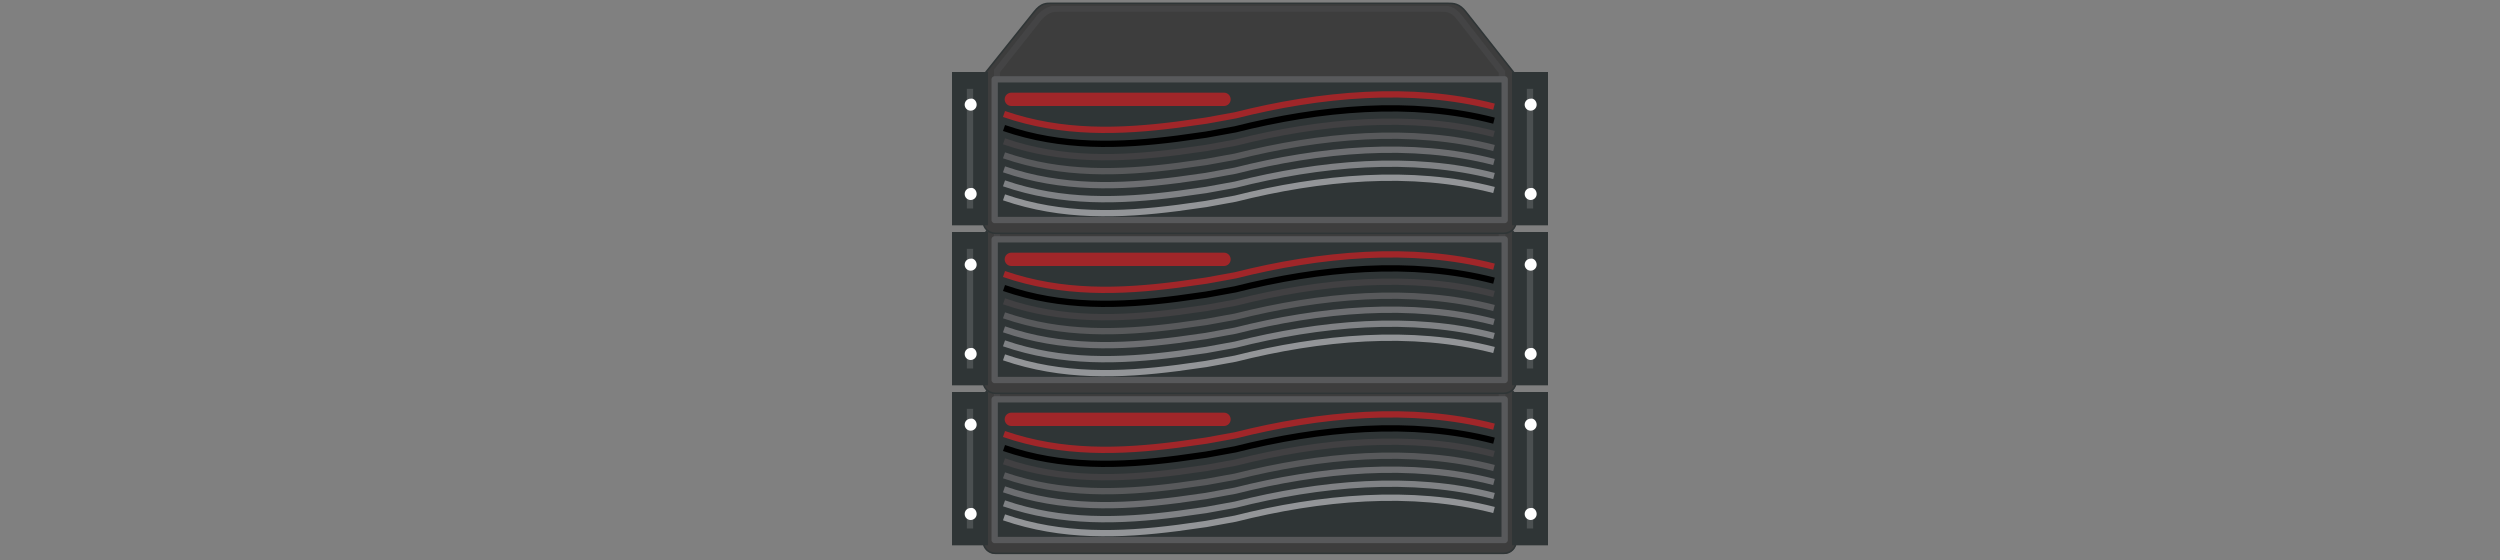 <?xml version="1.0" encoding="utf-8"?>
<!-- Generator: Adobe Illustrator 18.0.0, SVG Export Plug-In . SVG Version: 6.00 Build 0)  -->
<!DOCTYPE svg PUBLIC "-//W3C//DTD SVG 1.1//EN" "http://www.w3.org/Graphics/SVG/1.1/DTD/svg11.dtd">
<svg version="1.1" id="Layer_1" xmlns="http://www.w3.org/2000/svg" xmlns:xlink="http://www.w3.org/1999/xlink" x="0px" y="0px"
	 viewBox="0 0 375 84" enable-background="new 0 0 375 84" xml:space="preserve">
<rect x="0" y="0" width="375" height="84" fill="#808080" stroke="none"/>
<g>
	<defs>
		<rect id="SVGID_1_" x="122.5" y="43.5" width="130" height="45"/>
	</defs>
	<clipPath id="SVGID_2_">
		<use xlink:href="#SVGID_1_"  overflow="visible"/>
	</clipPath>
	<g clip-path="url(#SVGID_2_)" enable-background="new    ">
		<g>
			<defs>
				<rect id="SVGID_3_" x="142.5" y="47.5" width="90" height="36"/>
			</defs>
			<clipPath id="SVGID_4_">
				<use xlink:href="#SVGID_3_"  overflow="visible"/>
			</clipPath>
			<g clip-path="url(#SVGID_4_)">
				<defs>
					<rect id="SVGID_5_" x="122.5" y="43.5" width="130" height="45"/>
				</defs>
				<clipPath id="SVGID_6_">
					<use xlink:href="#SVGID_5_"  overflow="visible"/>
				</clipPath>
				<g clip-path="url(#SVGID_6_)">
					<defs>
						<rect id="SVGID_7_" x="142.5" y="43.5" width="90" height="40"/>
					</defs>
					<clipPath id="SVGID_8_">
						<use xlink:href="#SVGID_7_"  overflow="visible"/>
					</clipPath>
					<path clip-path="url(#SVGID_8_)" fill="#3D3D3D" d="M157.8,48.5h59.4c0.8,0,1.7,0,2.7,1.4l7.5,9.5v22c0,0.9-0.8,1.7-1.8,1.7
						h-76.3c-1,0-1.8-0.8-1.8-1.7v-22l7.6-9.5C156.2,48.4,157,48.5,157.8,48.5"/>
					<path clip-path="url(#SVGID_8_)" fill="none" stroke="#2F3536" stroke-width="0.237" stroke-linecap="round" d="M157.8,48.5
						h59.4c0.8,0,1.7,0,2.7,1.3l7.5,9.5v22c0,0.9-0.8,1.7-1.8,1.7h-76.3c-1,0-1.8-0.8-1.8-1.7v-22l7.6-9.5
						C156.2,48.4,157,48.5,157.8,48.5z"/>
				</g>
			</g>
			<g clip-path="url(#SVGID_4_)">
				<defs>
					<rect id="SVGID_9_" x="122.5" y="43.5" width="130" height="45"/>
				</defs>
				<clipPath id="SVGID_10_">
					<use xlink:href="#SVGID_9_"  overflow="visible"/>
				</clipPath>
				<g clip-path="url(#SVGID_10_)">
					<defs>
						<rect id="SVGID_11_" x="142.5" y="43.5" width="90" height="40"/>
					</defs>
					<clipPath id="SVGID_12_">
						<use xlink:href="#SVGID_11_"  overflow="visible"/>
					</clipPath>
					<g opacity="0.258" clip-path="url(#SVGID_12_)" enable-background="new    ">
						<g>
							<defs>
								<rect id="SVGID_13_" x="148.5" y="48.5" width="78" height="18"/>
							</defs>
							<clipPath id="SVGID_14_">
								<use xlink:href="#SVGID_13_"  overflow="visible"/>
							</clipPath>
							<g clip-path="url(#SVGID_14_)">
								<defs>
									<rect id="SVGID_15_" x="149.1" y="48.9" width="76.7" height="17.2"/>
								</defs>
								<clipPath id="SVGID_16_">
									<use xlink:href="#SVGID_15_"  overflow="visible"/>
								</clipPath>
								<path clip-path="url(#SVGID_16_)" fill="none" stroke="#58595B" stroke-width="0.947" d="M158.8,49.3h57.4
									c0.8,0,1.7,0,2.7,1.3l6.4,8.2V64c0,0.9-0.8,1.6-1.8,1.6h-71.9c-1,0-1.8-0.2-1.8-1.1l-0.3-5.8l6.5-8.2
									C157.2,49.3,158,49.3,158.8,49.3z"/>
							</g>
						</g>
					</g>
					<rect x="142.8" y="58.8" clip-path="url(#SVGID_12_)" fill="#2F3536" width="5.4" height="23"/>
				</g>
			</g>
			<g clip-path="url(#SVGID_4_)">
				<defs>
					<rect id="SVGID_17_" x="122.5" y="43.5" width="130" height="45"/>
				</defs>
				<clipPath id="SVGID_18_">
					<use xlink:href="#SVGID_17_"  overflow="visible"/>
				</clipPath>
				<g clip-path="url(#SVGID_18_)">
					<defs>
						<rect id="SVGID_19_" x="142.5" y="43.5" width="90" height="40"/>
					</defs>
					<clipPath id="SVGID_20_">
						<use xlink:href="#SVGID_19_"  overflow="visible"/>
					</clipPath>
					<g opacity="0.15" clip-path="url(#SVGID_20_)" enable-background="new    ">
						<g>
							<defs>
								<rect id="SVGID_21_" x="144.5" y="60.5" width="2" height="19"/>
							</defs>
							<clipPath id="SVGID_22_">
								<use xlink:href="#SVGID_21_"  overflow="visible"/>
							</clipPath>
							<g clip-path="url(#SVGID_22_)">
								<defs>
									<rect id="SVGID_23_" x="145" y="61.3" width="1" height="18"/>
								</defs>
								<clipPath id="SVGID_24_">
									<use xlink:href="#SVGID_23_"  overflow="visible"/>
								</clipPath>
								
									<line clip-path="url(#SVGID_24_)" fill="none" stroke="#EEEEED" stroke-width="0.946" stroke-linecap="square" stroke-linejoin="bevel" x1="145.5" y1="61.8" x2="145.5" y2="78.8"/>
							</g>
						</g>
					</g>
					<path clip-path="url(#SVGID_20_)" fill="#FFFFFF" d="M146.5,63.7c0,0.5-0.4,0.9-0.9,0.9c-0.5,0-0.9-0.4-0.9-0.9v0
						c0-0.5,0.4-0.9,0.9-0.9C146.1,62.7,146.5,63.2,146.5,63.7L146.5,63.7z"/>
					<path clip-path="url(#SVGID_20_)" fill="#FFFFFF" d="M146.5,77.1c0,0.5-0.4,0.9-0.9,0.9c-0.5,0-0.9-0.4-0.9-0.9v0
						c0-0.5,0.4-0.9,0.9-0.9C146.1,76.1,146.5,76.6,146.5,77.1L146.5,77.1z"/>
					<rect x="149.2" y="59.9" clip-path="url(#SVGID_20_)" fill="#2F3536" width="76.5" height="21.1"/>
					
						<rect x="149.2" y="59.9" clip-path="url(#SVGID_20_)" fill="none" stroke="#58595B" stroke-width="0.946" stroke-linecap="round" stroke-linejoin="round" width="76.5" height="21.1"/>
					<rect x="226.8" y="58.8" clip-path="url(#SVGID_20_)" fill="#2F3536" width="5.4" height="23"/>
				</g>
			</g>
			<g clip-path="url(#SVGID_4_)">
				<defs>
					<rect id="SVGID_25_" x="122.5" y="43.5" width="130" height="45"/>
				</defs>
				<clipPath id="SVGID_26_">
					<use xlink:href="#SVGID_25_"  overflow="visible"/>
				</clipPath>
				<g clip-path="url(#SVGID_26_)">
					<defs>
						<rect id="SVGID_27_" x="142.5" y="43.5" width="90" height="40"/>
					</defs>
					<clipPath id="SVGID_28_">
						<use xlink:href="#SVGID_27_"  overflow="visible"/>
					</clipPath>
					<g opacity="0.15" clip-path="url(#SVGID_28_)" enable-background="new    ">
						<g>
							<defs>
								<rect id="SVGID_29_" x="228.5" y="60.5" width="2" height="19"/>
							</defs>
							<clipPath id="SVGID_30_">
								<use xlink:href="#SVGID_29_"  overflow="visible"/>
							</clipPath>
							<g clip-path="url(#SVGID_30_)">
								<defs>
									<rect id="SVGID_31_" x="229" y="61.3" width="1" height="18"/>
								</defs>
								<clipPath id="SVGID_32_">
									<use xlink:href="#SVGID_31_"  overflow="visible"/>
								</clipPath>
								
									<line clip-path="url(#SVGID_32_)" fill="none" stroke="#EEEEED" stroke-width="0.946" stroke-linecap="square" stroke-linejoin="bevel" x1="229.5" y1="61.8" x2="229.5" y2="78.8"/>
							</g>
						</g>
					</g>
					<path clip-path="url(#SVGID_28_)" fill="#FFFFFF" d="M230.5,63.7c0,0.5-0.4,0.9-0.9,0.9c-0.5,0-0.9-0.4-0.9-0.9v0
						c0-0.5,0.4-0.9,0.9-0.9C230.1,62.7,230.5,63.2,230.5,63.7L230.5,63.7z"/>
					<path clip-path="url(#SVGID_28_)" fill="#FFFFFF" d="M230.5,77.1c0,0.5-0.4,0.9-0.9,0.9c-0.5,0-0.9-0.4-0.9-0.9v0
						c0-0.5,0.4-0.9,0.9-0.9C230.1,76.1,230.5,76.6,230.5,77.1L230.5,77.1z"/>
				</g>
			</g>
			<g clip-path="url(#SVGID_4_)">
				<defs>
					<rect id="SVGID_33_" x="122.5" y="43.5" width="130" height="45"/>
				</defs>
				<clipPath id="SVGID_34_">
					<use xlink:href="#SVGID_33_"  overflow="visible"/>
				</clipPath>
				<g clip-path="url(#SVGID_34_)">
					<defs>
						<rect id="SVGID_35_" x="142.5" y="43.5" width="90" height="40"/>
					</defs>
					<clipPath id="SVGID_36_">
						<use xlink:href="#SVGID_35_"  overflow="visible"/>
					</clipPath>
					<path clip-path="url(#SVGID_36_)" fill="#A02629" d="M183.6,63.9h-31.9c-0.6,0-1-0.5-1-1c0-0.6,0.5-1,1-1h31.9c0.6,0,1,0.5,1,1
						C184.6,63.4,184.2,63.9,183.6,63.9"/>
					<path clip-path="url(#SVGID_36_)" fill="none" stroke="#A02629" stroke-width="0.946" stroke-miterlimit="10" d="M224.1,64
						c-12.4-3.2-26.1-1.9-38.8,1.3c-1.5,0.3-2.9,0.5-4.4,0.8c-1.4,0.2-2.9,0.4-4.3,0.6c-8.6,1.1-17.3,1.4-26-1.6"/>
					<path clip-path="url(#SVGID_36_)" fill="none" stroke="#000000" stroke-width="0.946" stroke-miterlimit="10" d="M224.1,66.1
						c-12.4-3.2-26.1-1.9-38.8,1.3c-1.5,0.3-2.9,0.5-4.4,0.8c-1.4,0.2-2.9,0.4-4.3,0.6c-8.6,1.1-17.3,1.4-26-1.6"/>
					<path clip-path="url(#SVGID_36_)" fill="none" stroke="#414042" stroke-width="0.946" stroke-miterlimit="10" d="M224.1,68.1
						c-12.4-3.2-26.1-1.9-38.8,1.3c-1.5,0.3-2.9,0.5-4.4,0.8c-1.4,0.2-2.9,0.4-4.3,0.6c-8.6,1.1-17.3,1.4-26-1.6"/>
					<path clip-path="url(#SVGID_36_)" fill="none" stroke="#58595B" stroke-width="0.946" stroke-miterlimit="10" d="M224.1,70.2
						c-12.4-3.2-26.1-1.9-38.8,1.3c-1.5,0.3-2.9,0.5-4.4,0.8c-1.4,0.2-2.9,0.4-4.3,0.6c-8.6,1.1-17.3,1.4-26-1.6"/>
					<path clip-path="url(#SVGID_36_)" fill="none" stroke="#6D6E71" stroke-width="0.946" stroke-miterlimit="10" d="M224.1,72.3
						c-12.4-3.2-26.1-1.9-38.8,1.3c-1.5,0.3-2.9,0.5-4.4,0.8c-1.4,0.2-2.9,0.4-4.3,0.6c-8.6,1.1-17.3,1.4-26-1.6"/>
					<path clip-path="url(#SVGID_36_)" fill="none" stroke="#808285" stroke-width="0.946" stroke-miterlimit="10" d="M224.1,74.4
						c-12.4-3.2-26.1-1.9-38.8,1.3c-1.5,0.3-2.9,0.5-4.4,0.8c-1.4,0.2-2.9,0.4-4.3,0.6c-8.6,1.1-17.3,1.4-26-1.6"/>
					<path clip-path="url(#SVGID_36_)" fill="none" stroke="#939598" stroke-width="0.946" stroke-miterlimit="10" d="M224.1,76.5
						c-12.4-3.2-26.1-1.9-38.8,1.3c-1.5,0.3-2.9,0.5-4.4,0.8c-1.4,0.2-2.9,0.4-4.3,0.6c-8.6,1.1-17.3,1.4-26-1.6"/>
				</g>
			</g>
		</g>
	</g>
</g>
<g>
	<defs>
		<rect id="SVGID_37_" x="122.5" y="19.5" width="130" height="45"/>
	</defs>
	<clipPath id="SVGID_38_">
		<use xlink:href="#SVGID_37_"  overflow="visible"/>
	</clipPath>
	<g clip-path="url(#SVGID_38_)" enable-background="new    ">
		<g>
			<defs>
				<rect id="SVGID_39_" x="142.5" y="23.5" width="90" height="38"/>
			</defs>
			<clipPath id="SVGID_40_">
				<use xlink:href="#SVGID_39_"  overflow="visible"/>
			</clipPath>
			<g clip-path="url(#SVGID_40_)">
				<defs>
					<rect id="SVGID_41_" x="122.5" y="19.5" width="130" height="45"/>
				</defs>
				<clipPath id="SVGID_42_">
					<use xlink:href="#SVGID_41_"  overflow="visible"/>
				</clipPath>
				<g clip-path="url(#SVGID_42_)">
					<defs>
						<rect id="SVGID_43_" x="142.5" y="19.5" width="90" height="45"/>
					</defs>
					<clipPath id="SVGID_44_">
						<use xlink:href="#SVGID_43_"  overflow="visible"/>
					</clipPath>
					<path clip-path="url(#SVGID_44_)" fill="#3D3D3D" d="M157.8,24.5h59.4c0.8,0,1.7,0,2.7,1.4l7.5,9.5v22c0,0.9-0.8,1.7-1.8,1.7
						h-76.3c-1,0-1.8-0.8-1.8-1.7v-22l7.6-9.5C156.2,24.4,157,24.5,157.8,24.5"/>
					<path clip-path="url(#SVGID_44_)" fill="none" stroke="#2F3536" stroke-width="0.237" stroke-linecap="round" d="M157.8,24.5
						h59.4c0.8,0,1.7,0,2.7,1.3l7.5,9.5v22c0,0.9-0.8,1.7-1.8,1.7h-76.3c-1,0-1.8-0.8-1.8-1.7v-22l7.6-9.5
						C156.2,24.4,157,24.5,157.8,24.5z"/>
				</g>
			</g>
			<g clip-path="url(#SVGID_40_)">
				<defs>
					<rect id="SVGID_45_" x="122.5" y="19.5" width="130" height="45"/>
				</defs>
				<clipPath id="SVGID_46_">
					<use xlink:href="#SVGID_45_"  overflow="visible"/>
				</clipPath>
				<g clip-path="url(#SVGID_46_)">
					<defs>
						<rect id="SVGID_47_" x="142.5" y="19.5" width="90" height="45"/>
					</defs>
					<clipPath id="SVGID_48_">
						<use xlink:href="#SVGID_47_"  overflow="visible"/>
					</clipPath>
					<g opacity="0.258" clip-path="url(#SVGID_48_)" enable-background="new    ">
						<g>
							<defs>
								<rect id="SVGID_49_" x="148.5" y="24.5" width="78" height="18"/>
							</defs>
							<clipPath id="SVGID_50_">
								<use xlink:href="#SVGID_49_"  overflow="visible"/>
							</clipPath>
							<g clip-path="url(#SVGID_50_)">
								<defs>
									<rect id="SVGID_51_" x="149.1" y="24.9" width="76.7" height="17.2"/>
								</defs>
								<clipPath id="SVGID_52_">
									<use xlink:href="#SVGID_51_"  overflow="visible"/>
								</clipPath>
								<path clip-path="url(#SVGID_52_)" fill="none" stroke="#58595B" stroke-width="0.947" d="M158.8,25.3h57.4
									c0.8,0,1.7,0,2.7,1.3l6.4,8.2V40c0,0.9-0.8,1.6-1.8,1.6h-71.9c-1,0-1.8-0.2-1.8-1.1l-0.3-5.8l6.5-8.2
									C157.2,25.3,158,25.3,158.8,25.3z"/>
							</g>
						</g>
					</g>
					<rect x="142.8" y="34.8" clip-path="url(#SVGID_48_)" fill="#2F3536" width="5.4" height="23"/>
				</g>
			</g>
			<g clip-path="url(#SVGID_40_)">
				<defs>
					<rect id="SVGID_53_" x="122.5" y="19.5" width="130" height="45"/>
				</defs>
				<clipPath id="SVGID_54_">
					<use xlink:href="#SVGID_53_"  overflow="visible"/>
				</clipPath>
				<g clip-path="url(#SVGID_54_)">
					<defs>
						<rect id="SVGID_55_" x="142.5" y="19.5" width="90" height="45"/>
					</defs>
					<clipPath id="SVGID_56_">
						<use xlink:href="#SVGID_55_"  overflow="visible"/>
					</clipPath>
					<g opacity="0.15" clip-path="url(#SVGID_56_)" enable-background="new    ">
						<g>
							<defs>
								<rect id="SVGID_57_" x="144.5" y="36.5" width="2" height="19"/>
							</defs>
							<clipPath id="SVGID_58_">
								<use xlink:href="#SVGID_57_"  overflow="visible"/>
							</clipPath>
							<g clip-path="url(#SVGID_58_)">
								<defs>
									<rect id="SVGID_59_" x="145" y="37.3" width="1" height="18"/>
								</defs>
								<clipPath id="SVGID_60_">
									<use xlink:href="#SVGID_59_"  overflow="visible"/>
								</clipPath>
								
									<line clip-path="url(#SVGID_60_)" fill="none" stroke="#EEEEED" stroke-width="0.946" stroke-linecap="square" stroke-linejoin="bevel" x1="145.5" y1="37.8" x2="145.5" y2="54.8"/>
							</g>
						</g>
					</g>
					<path clip-path="url(#SVGID_56_)" fill="#FFFFFF" d="M146.5,39.7c0,0.5-0.4,0.9-0.9,0.9c-0.5,0-0.9-0.4-0.9-0.9v0
						c0-0.5,0.4-0.9,0.9-0.9C146.1,38.7,146.5,39.2,146.5,39.7L146.5,39.7z"/>
					<path clip-path="url(#SVGID_56_)" fill="#FFFFFF" d="M146.5,53.1c0,0.5-0.4,0.9-0.9,0.9c-0.5,0-0.9-0.4-0.9-0.9v0
						c0-0.5,0.4-0.9,0.9-0.9C146.1,52.1,146.5,52.6,146.5,53.1L146.5,53.1z"/>
					<rect x="149.2" y="35.9" clip-path="url(#SVGID_56_)" fill="#2F3536" width="76.5" height="21.1"/>
					
						<rect x="149.2" y="35.9" clip-path="url(#SVGID_56_)" fill="none" stroke="#58595B" stroke-width="0.946" stroke-linecap="round" stroke-linejoin="round" width="76.5" height="21.1"/>
					<rect x="226.8" y="34.8" clip-path="url(#SVGID_56_)" fill="#2F3536" width="5.4" height="23"/>
				</g>
			</g>
			<g clip-path="url(#SVGID_40_)">
				<defs>
					<rect id="SVGID_61_" x="122.5" y="19.5" width="130" height="45"/>
				</defs>
				<clipPath id="SVGID_62_">
					<use xlink:href="#SVGID_61_"  overflow="visible"/>
				</clipPath>
				<g clip-path="url(#SVGID_62_)">
					<defs>
						<rect id="SVGID_63_" x="142.5" y="19.5" width="90" height="45"/>
					</defs>
					<clipPath id="SVGID_64_">
						<use xlink:href="#SVGID_63_"  overflow="visible"/>
					</clipPath>
					<g opacity="0.15" clip-path="url(#SVGID_64_)" enable-background="new    ">
						<g>
							<defs>
								<rect id="SVGID_65_" x="228.5" y="36.5" width="2" height="19"/>
							</defs>
							<clipPath id="SVGID_66_">
								<use xlink:href="#SVGID_65_"  overflow="visible"/>
							</clipPath>
							<g clip-path="url(#SVGID_66_)">
								<defs>
									<rect id="SVGID_67_" x="229" y="37.3" width="1" height="18"/>
								</defs>
								<clipPath id="SVGID_68_">
									<use xlink:href="#SVGID_67_"  overflow="visible"/>
								</clipPath>
								
									<line clip-path="url(#SVGID_68_)" fill="none" stroke="#EEEEED" stroke-width="0.946" stroke-linecap="square" stroke-linejoin="bevel" x1="229.5" y1="37.8" x2="229.5" y2="54.8"/>
							</g>
						</g>
					</g>
					<path clip-path="url(#SVGID_64_)" fill="#FFFFFF" d="M230.5,39.7c0,0.5-0.4,0.9-0.9,0.9c-0.5,0-0.9-0.4-0.9-0.9v0
						c0-0.5,0.4-0.9,0.9-0.9C230.1,38.7,230.5,39.2,230.5,39.7L230.5,39.7z"/>
					<path clip-path="url(#SVGID_64_)" fill="#FFFFFF" d="M230.5,53.1c0,0.5-0.4,0.9-0.9,0.9c-0.5,0-0.9-0.4-0.9-0.9v0
						c0-0.5,0.4-0.9,0.9-0.9C230.1,52.1,230.5,52.6,230.5,53.1L230.5,53.1z"/>
				</g>
			</g>
			<g clip-path="url(#SVGID_40_)">
				<defs>
					<rect id="SVGID_69_" x="122.5" y="19.5" width="130" height="45"/>
				</defs>
				<clipPath id="SVGID_70_">
					<use xlink:href="#SVGID_69_"  overflow="visible"/>
				</clipPath>
				<g clip-path="url(#SVGID_70_)">
					<defs>
						<rect id="SVGID_71_" x="142.5" y="19.5" width="90" height="45"/>
					</defs>
					<clipPath id="SVGID_72_">
						<use xlink:href="#SVGID_71_"  overflow="visible"/>
					</clipPath>
					<path clip-path="url(#SVGID_72_)" fill="#A02629" d="M183.6,39.9h-31.9c-0.6,0-1-0.5-1-1c0-0.6,0.5-1,1-1h31.9c0.6,0,1,0.5,1,1
						C184.6,39.4,184.2,39.9,183.6,39.9"/>
					<path clip-path="url(#SVGID_72_)" fill="none" stroke="#A02629" stroke-width="0.946" stroke-miterlimit="10" d="M224.1,40
						c-12.4-3.2-26.1-1.9-38.8,1.3c-1.5,0.3-2.9,0.5-4.4,0.8c-1.4,0.2-2.9,0.4-4.3,0.6c-8.6,1.1-17.3,1.4-26-1.6"/>
					<path clip-path="url(#SVGID_72_)" fill="none" stroke="#000000" stroke-width="0.946" stroke-miterlimit="10" d="M224.1,42.1
						c-12.4-3.2-26.1-1.9-38.8,1.3c-1.5,0.3-2.9,0.5-4.4,0.8c-1.4,0.2-2.9,0.4-4.3,0.6c-8.6,1.1-17.3,1.4-26-1.6"/>
					<path clip-path="url(#SVGID_72_)" fill="none" stroke="#414042" stroke-width="0.946" stroke-miterlimit="10" d="M224.1,44.1
						c-12.4-3.2-26.1-1.9-38.8,1.3c-1.5,0.3-2.9,0.5-4.4,0.8c-1.4,0.2-2.9,0.4-4.3,0.6c-8.6,1.1-17.3,1.4-26-1.6"/>
					<path clip-path="url(#SVGID_72_)" fill="none" stroke="#58595B" stroke-width="0.946" stroke-miterlimit="10" d="M224.1,46.2
						c-12.4-3.2-26.1-1.9-38.8,1.3c-1.5,0.3-2.9,0.5-4.4,0.8c-1.4,0.2-2.9,0.4-4.3,0.6c-8.6,1.1-17.3,1.4-26-1.6"/>
					<path clip-path="url(#SVGID_72_)" fill="none" stroke="#6D6E71" stroke-width="0.946" stroke-miterlimit="10" d="M224.1,48.3
						c-12.4-3.2-26.1-1.9-38.8,1.3c-1.5,0.3-2.9,0.5-4.4,0.8c-1.4,0.2-2.9,0.4-4.3,0.6c-8.6,1.1-17.3,1.4-26-1.6"/>
					<path clip-path="url(#SVGID_72_)" fill="none" stroke="#808285" stroke-width="0.946" stroke-miterlimit="10" d="M224.1,50.4
						c-12.4-3.2-26.1-1.9-38.8,1.3c-1.5,0.3-2.9,0.5-4.4,0.8c-1.4,0.2-2.9,0.4-4.3,0.6c-8.6,1.1-17.3,1.4-26-1.6"/>
					<path clip-path="url(#SVGID_72_)" fill="none" stroke="#939598" stroke-width="0.946" stroke-miterlimit="10" d="M224.1,52.5
						c-12.4-3.2-26.1-1.9-38.8,1.3c-1.5,0.3-2.9,0.5-4.4,0.8c-1.4,0.2-2.9,0.4-4.3,0.6c-8.6,1.1-17.3,1.4-26-1.6"/>
				</g>
			</g>
		</g>
	</g>
</g>
<g>
	<defs>
		<rect id="SVGID_73_" x="122.5" y="-4.5" width="130" height="45"/>
	</defs>
	<clipPath id="SVGID_74_">
		<use xlink:href="#SVGID_73_"  overflow="visible"/>
	</clipPath>
	<g clip-path="url(#SVGID_74_)" enable-background="new    ">
		<g>
			<defs>
				<rect id="SVGID_75_" x="142.5" y="-0.5" width="90" height="38"/>
			</defs>
			<clipPath id="SVGID_76_">
				<use xlink:href="#SVGID_75_"  overflow="visible"/>
			</clipPath>
			<g clip-path="url(#SVGID_76_)">
				<defs>
					<rect id="SVGID_77_" x="122.5" y="-4.5" width="130" height="45"/>
				</defs>
				<clipPath id="SVGID_78_">
					<use xlink:href="#SVGID_77_"  overflow="visible"/>
				</clipPath>
				<g clip-path="url(#SVGID_78_)">
					<defs>
						<rect id="SVGID_79_" x="142.5" y="-0.5" width="90" height="41"/>
					</defs>
					<clipPath id="SVGID_80_">
						<use xlink:href="#SVGID_79_"  overflow="visible"/>
					</clipPath>
					<path clip-path="url(#SVGID_80_)" fill="#3D3D3D" d="M157.8,0.5h59.4c0.8,0,1.7,0,2.7,1.3l7.5,9.5v22c0,0.9-0.8,1.7-1.8,1.7
						h-76.3c-1,0-1.8-0.8-1.8-1.7v-22l7.6-9.5C156.2,0.4,157,0.5,157.8,0.5"/>
					<path clip-path="url(#SVGID_80_)" fill="none" stroke="#2F3536" stroke-width="0.237" stroke-linecap="round" d="M157.8,0.5
						h59.4c0.8,0,1.7,0,2.7,1.3l7.5,9.5v22c0,0.9-0.8,1.7-1.8,1.7h-76.3c-1,0-1.8-0.8-1.8-1.7v-22l7.6-9.5
						C156.2,0.4,157,0.5,157.8,0.5z"/>
				</g>
			</g>
			<g clip-path="url(#SVGID_76_)">
				<defs>
					<rect id="SVGID_81_" x="122.5" y="-4.5" width="130" height="45"/>
				</defs>
				<clipPath id="SVGID_82_">
					<use xlink:href="#SVGID_81_"  overflow="visible"/>
				</clipPath>
				<g clip-path="url(#SVGID_82_)">
					<defs>
						<rect id="SVGID_83_" x="142.5" y="-0.5" width="90" height="41"/>
					</defs>
					<clipPath id="SVGID_84_">
						<use xlink:href="#SVGID_83_"  overflow="visible"/>
					</clipPath>
					<g opacity="0.258" clip-path="url(#SVGID_84_)" enable-background="new    ">
						<g>
							<defs>
								<rect id="SVGID_85_" x="148.5" y="0.5" width="78" height="18"/>
							</defs>
							<clipPath id="SVGID_86_">
								<use xlink:href="#SVGID_85_"  overflow="visible"/>
							</clipPath>
							<g clip-path="url(#SVGID_86_)">
								<defs>
									<rect id="SVGID_87_" x="149.1" y="0.9" width="76.7" height="17.2"/>
								</defs>
								<clipPath id="SVGID_88_">
									<use xlink:href="#SVGID_87_"  overflow="visible"/>
								</clipPath>
								<path clip-path="url(#SVGID_88_)" fill="none" stroke="#58595B" stroke-width="0.947" d="M158.8,1.3h57.4
									c0.8,0,1.7,0,2.7,1.3l6.4,8.2V16c0,0.9-0.8,1.6-1.8,1.6h-71.9c-1,0-1.8-0.2-1.8-1.1l-0.3-5.8l6.5-8.2
									C157.2,1.3,158,1.3,158.8,1.3z"/>
							</g>
						</g>
					</g>
					<rect x="142.8" y="10.8" clip-path="url(#SVGID_84_)" fill="#2F3536" width="5.4" height="23"/>
				</g>
			</g>
			<g clip-path="url(#SVGID_76_)">
				<defs>
					<rect id="SVGID_89_" x="122.5" y="-4.5" width="130" height="45"/>
				</defs>
				<clipPath id="SVGID_90_">
					<use xlink:href="#SVGID_89_"  overflow="visible"/>
				</clipPath>
				<g clip-path="url(#SVGID_90_)">
					<defs>
						<rect id="SVGID_91_" x="142.5" y="-0.5" width="90" height="41"/>
					</defs>
					<clipPath id="SVGID_92_">
						<use xlink:href="#SVGID_91_"  overflow="visible"/>
					</clipPath>
					<g opacity="0.15" clip-path="url(#SVGID_92_)" enable-background="new    ">
						<g>
							<defs>
								<rect id="SVGID_93_" x="144.5" y="12.5" width="2" height="19"/>
							</defs>
							<clipPath id="SVGID_94_">
								<use xlink:href="#SVGID_93_"  overflow="visible"/>
							</clipPath>
							<g clip-path="url(#SVGID_94_)">
								<defs>
									<rect id="SVGID_95_" x="145" y="13.3" width="1" height="18"/>
								</defs>
								<clipPath id="SVGID_96_">
									<use xlink:href="#SVGID_95_"  overflow="visible"/>
								</clipPath>
								
									<line clip-path="url(#SVGID_96_)" fill="none" stroke="#EEEEED" stroke-width="0.946" stroke-linecap="square" stroke-linejoin="bevel" x1="145.5" y1="13.8" x2="145.5" y2="30.8"/>
							</g>
						</g>
					</g>
					<path clip-path="url(#SVGID_92_)" fill="#FFFFFF" d="M146.5,15.7c0,0.5-0.4,0.9-0.9,0.9c-0.5,0-0.9-0.4-0.9-0.9v0
						c0-0.5,0.4-0.9,0.9-0.9C146.1,14.7,146.5,15.2,146.5,15.7L146.5,15.7z"/>
					<path clip-path="url(#SVGID_92_)" fill="#FFFFFF" d="M146.5,29.1c0,0.5-0.4,0.9-0.9,0.9c-0.5,0-0.9-0.4-0.9-0.9v0
						c0-0.5,0.4-0.9,0.9-0.9C146.1,28.1,146.5,28.6,146.5,29.1L146.5,29.1z"/>
					<rect x="149.2" y="11.9" clip-path="url(#SVGID_92_)" fill="#2F3536" width="76.5" height="21.1"/>
					
						<rect x="149.2" y="11.9" clip-path="url(#SVGID_92_)" fill="none" stroke="#58595B" stroke-width="0.946" stroke-linecap="round" stroke-linejoin="round" width="76.5" height="21.1"/>
					<rect x="226.8" y="10.8" clip-path="url(#SVGID_92_)" fill="#2F3536" width="5.4" height="23"/>
				</g>
			</g>
			<g clip-path="url(#SVGID_76_)">
				<defs>
					<rect id="SVGID_97_" x="122.5" y="-4.5" width="130" height="45"/>
				</defs>
				<clipPath id="SVGID_98_">
					<use xlink:href="#SVGID_97_"  overflow="visible"/>
				</clipPath>
				<g clip-path="url(#SVGID_98_)">
					<defs>
						<rect id="SVGID_99_" x="142.5" y="-0.5" width="90" height="41"/>
					</defs>
					<clipPath id="SVGID_100_">
						<use xlink:href="#SVGID_99_"  overflow="visible"/>
					</clipPath>
					<g opacity="0.15" clip-path="url(#SVGID_100_)" enable-background="new    ">
						<g>
							<defs>
								<rect id="SVGID_101_" x="228.5" y="12.5" width="2" height="19"/>
							</defs>
							<clipPath id="SVGID_102_">
								<use xlink:href="#SVGID_101_"  overflow="visible"/>
							</clipPath>
							<g clip-path="url(#SVGID_102_)">
								<defs>
									<rect id="SVGID_103_" x="229" y="13.3" width="1" height="18"/>
								</defs>
								<clipPath id="SVGID_104_">
									<use xlink:href="#SVGID_103_"  overflow="visible"/>
								</clipPath>
								
									<line clip-path="url(#SVGID_104_)" fill="none" stroke="#EEEEED" stroke-width="0.946" stroke-linecap="square" stroke-linejoin="bevel" x1="229.5" y1="13.8" x2="229.5" y2="30.8"/>
							</g>
						</g>
					</g>
					<path clip-path="url(#SVGID_100_)" fill="#FFFFFF" d="M230.5,15.7c0,0.5-0.4,0.9-0.9,0.9c-0.5,0-0.9-0.4-0.9-0.9v0
						c0-0.5,0.4-0.9,0.9-0.9C230.1,14.7,230.5,15.2,230.5,15.7L230.5,15.7z"/>
					<path clip-path="url(#SVGID_100_)" fill="#FFFFFF" d="M230.5,29.1c0,0.5-0.4,0.9-0.9,0.9c-0.5,0-0.9-0.4-0.9-0.9v0
						c0-0.5,0.4-0.9,0.9-0.9C230.1,28.1,230.5,28.6,230.5,29.1L230.5,29.1z"/>
				</g>
			</g>
			<g clip-path="url(#SVGID_76_)">
				<defs>
					<rect id="SVGID_105_" x="122.5" y="-4.5" width="130" height="45"/>
				</defs>
				<clipPath id="SVGID_106_">
					<use xlink:href="#SVGID_105_"  overflow="visible"/>
				</clipPath>
				<g clip-path="url(#SVGID_106_)">
					<defs>
						<rect id="SVGID_107_" x="142.5" y="-0.5" width="90" height="41"/>
					</defs>
					<clipPath id="SVGID_108_">
						<use xlink:href="#SVGID_107_"  overflow="visible"/>
					</clipPath>
					<path clip-path="url(#SVGID_108_)" fill="#A02629" d="M183.6,15.9h-31.9c-0.6,0-1-0.5-1-1c0-0.6,0.5-1,1-1h31.9
						c0.6,0,1,0.5,1,1C184.6,15.4,184.2,15.9,183.6,15.9"/>
					<path clip-path="url(#SVGID_108_)" fill="none" stroke="#A02629" stroke-width="0.946" stroke-miterlimit="10" d="M224.1,16
						c-12.4-3.2-26.1-1.9-38.8,1.3c-1.5,0.3-2.9,0.5-4.4,0.8c-1.4,0.2-2.9,0.4-4.3,0.6c-8.6,1.1-17.3,1.4-26-1.6"/>
					<path clip-path="url(#SVGID_108_)" fill="none" stroke="#000000" stroke-width="0.946" stroke-miterlimit="10" d="M224.1,18.1
						c-12.4-3.2-26.1-1.9-38.8,1.3c-1.5,0.3-2.9,0.5-4.4,0.8c-1.4,0.2-2.9,0.4-4.3,0.6c-8.6,1.1-17.3,1.4-26-1.6"/>
					<path clip-path="url(#SVGID_108_)" fill="none" stroke="#414042" stroke-width="0.946" stroke-miterlimit="10" d="M224.1,20.1
						c-12.4-3.2-26.1-1.9-38.8,1.3c-1.5,0.3-2.9,0.5-4.4,0.8c-1.4,0.2-2.9,0.4-4.3,0.6c-8.6,1.1-17.3,1.4-26-1.6"/>
					<path clip-path="url(#SVGID_108_)" fill="none" stroke="#58595B" stroke-width="0.946" stroke-miterlimit="10" d="M224.1,22.2
						c-12.4-3.2-26.1-1.9-38.8,1.3c-1.5,0.3-2.9,0.5-4.4,0.8c-1.4,0.2-2.9,0.4-4.3,0.6c-8.6,1.1-17.3,1.4-26-1.6"/>
					<path clip-path="url(#SVGID_108_)" fill="none" stroke="#6D6E71" stroke-width="0.946" stroke-miterlimit="10" d="M224.1,24.3
						c-12.4-3.2-26.1-1.9-38.8,1.3c-1.5,0.3-2.9,0.5-4.4,0.8c-1.4,0.2-2.9,0.4-4.3,0.6c-8.6,1.1-17.3,1.4-26-1.6"/>
					<path clip-path="url(#SVGID_108_)" fill="none" stroke="#808285" stroke-width="0.946" stroke-miterlimit="10" d="M224.1,26.4
						c-12.4-3.2-26.1-1.9-38.8,1.3c-1.5,0.3-2.9,0.5-4.4,0.8c-1.4,0.2-2.9,0.4-4.3,0.6c-8.6,1.1-17.3,1.4-26-1.6"/>
					<path clip-path="url(#SVGID_108_)" fill="none" stroke="#939598" stroke-width="0.946" stroke-miterlimit="10" d="M224.1,28.5
						c-12.4-3.2-26.1-1.9-38.8,1.3c-1.5,0.3-2.9,0.5-4.4,0.8c-1.4,0.2-2.9,0.4-4.3,0.6c-8.6,1.1-17.3,1.4-26-1.6"/>
				</g>
			</g>
		</g>
	</g>
</g>
</svg>
